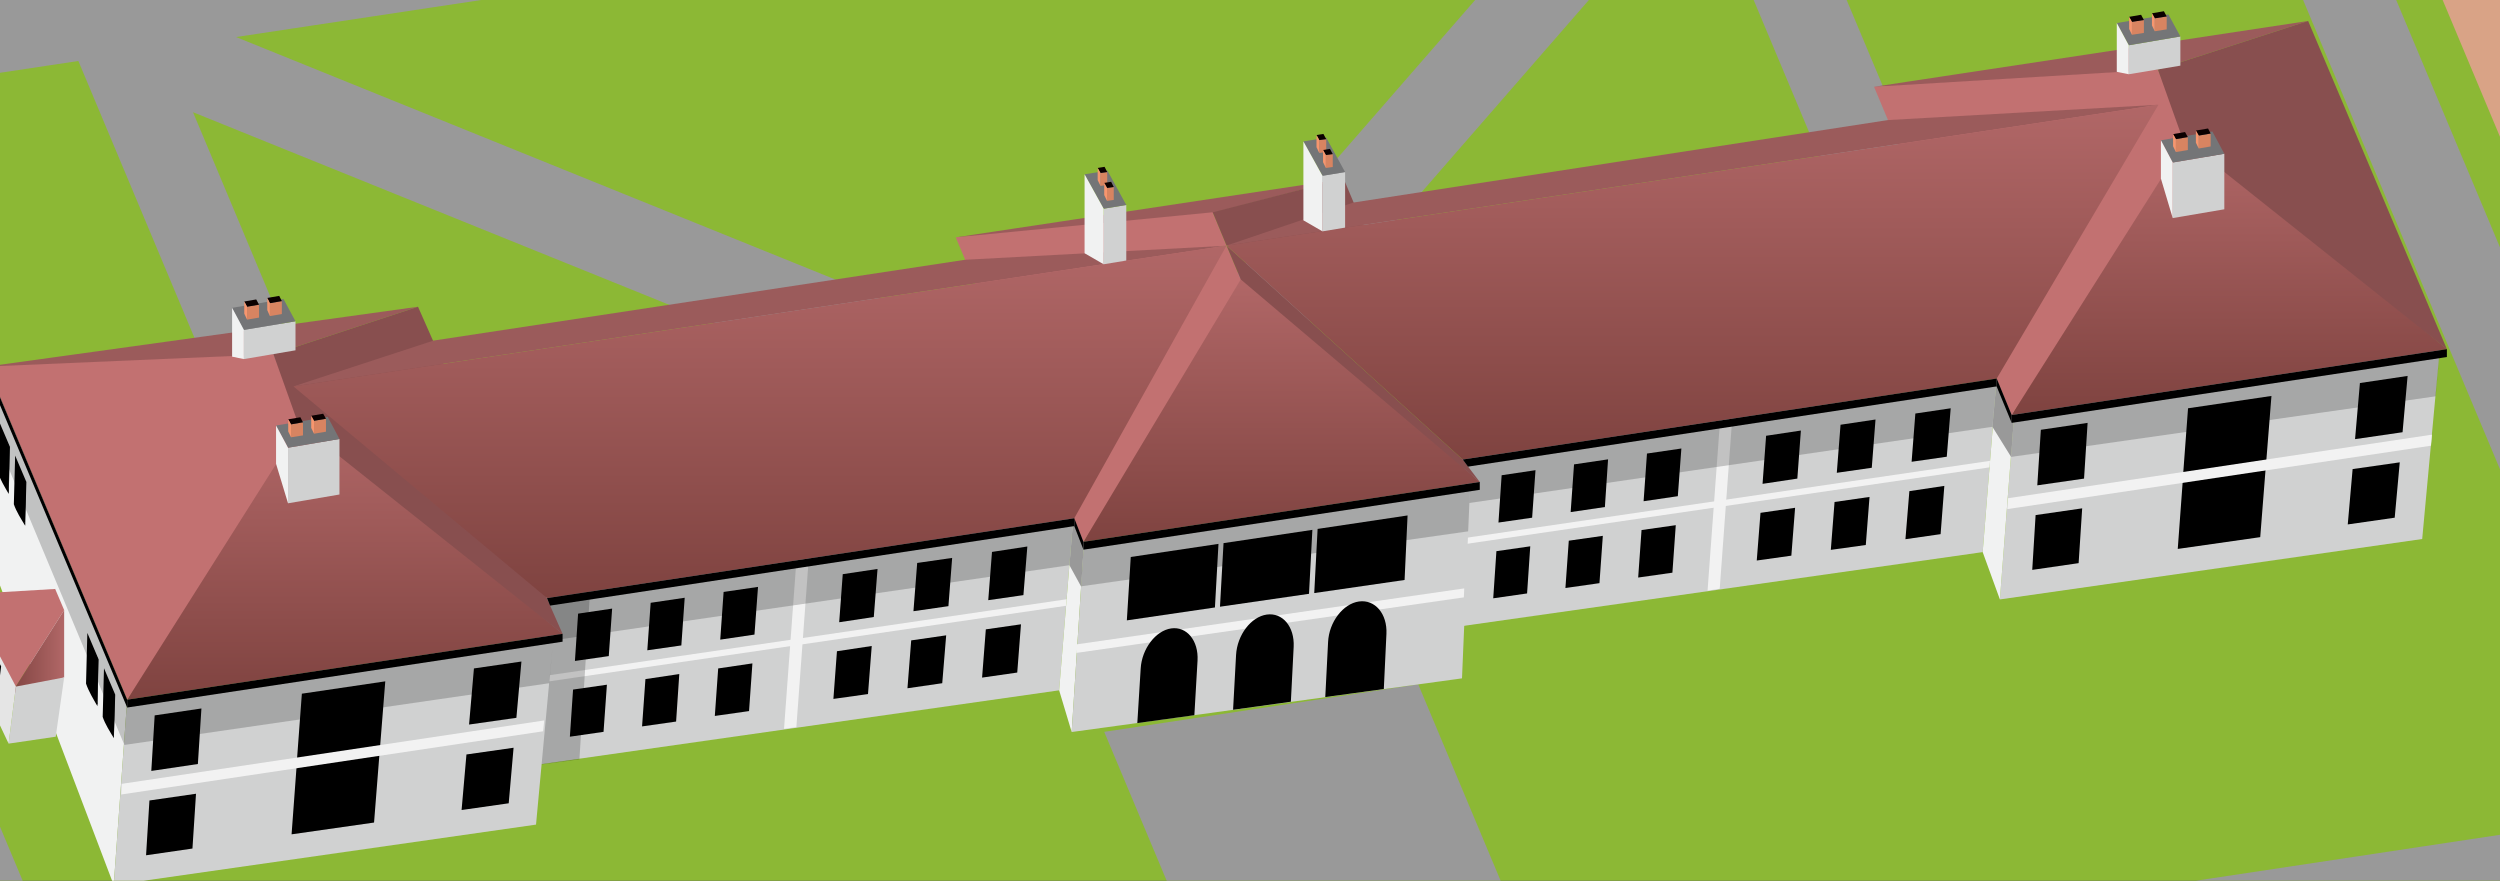 <?xml version="1.0" encoding="UTF-8"?>
<svg id="map" xmlns="http://www.w3.org/2000/svg" xmlns:xlink="http://www.w3.org/1999/xlink" viewBox="0 0 133.67 47.09">
  <rect x="0" y="0" width="133.67" height="47.09" fill="#333333" stroke="none"/>
  <defs>
    <style>
      .cls-1 {
        fill: #747577;
      }

      .cls-1, .cls-2, .cls-3, .cls-4, .cls-5, .cls-6, .cls-7, .cls-8, .cls-9, .cls-10, .cls-11, .cls-12, .cls-13, .cls-14, .cls-15, .cls-16, .cls-17, .cls-18, .cls-19, .cls-20, .cls-21, .cls-22 {
        stroke-width: 0px;
      }

      .cls-2 {
        fill: url(#linear-gradient);
      }

      .cls-3 {
        opacity: .2;
      }

      .cls-3, .cls-11 {
        fill: #000;
      }

      .cls-4 {
        fill: #0b0000;
      }

      .cls-5 {
        fill: #8cb835;
      }

      .cls-6 {
        fill: #d0d1d1;
      }

      .cls-7 {
        fill: #f1f2f2;
      }

      .cls-8 {
        fill: #d88461;
      }

      .cls-9 {
        fill: #9b5b5b;
      }

      .cls-10 {
        fill: #999;
      }

      .cls-12 {
        fill: #884f4f;
      }

      .cls-13 {
        fill: #f7966e;
      }

      .cls-14 {
        fill: #f2f2f2;
      }

      .cls-15 {
        fill: url(#linear-gradient-4);
      }

      .cls-16 {
        fill: url(#linear-gradient-2);
      }

      .cls-17 {
        fill: url(#linear-gradient-3);
      }

      .cls-18 {
        fill: url(#linear-gradient-5);
      }

      .cls-19 {
        fill: url(#linear-gradient-6);
      }

      .cls-20 {
        fill: #c27171;
      }

      .cls-21 {
        fill: #e5e5e5;
      }

      .cls-22 {
        fill: #d9a386;
      }
    </style>
    <linearGradient id="linear-gradient" x1="18.44" y1="37.41" x2="18.44" y2="22.6" gradientUnits="userSpaceOnUse">
      <stop offset="0" stop-color="#7f4340"/>
      <stop offset="1" stop-color="#b16767"/>
    </linearGradient>
    <linearGradient id="linear-gradient-2" x1="119.2" y1="22.19" x2="119.2" y2="7.38" xlink:href="#linear-gradient"/>
    <linearGradient id="linear-gradient-3" x1="68.52" y1="28.97" x2="68.52" y2="14.85" xlink:href="#linear-gradient"/>
    <linearGradient id="linear-gradient-4" x1="40.64" y1="31.98" x2="40.64" y2="13.13" xlink:href="#linear-gradient"/>
    <linearGradient id="linear-gradient-5" x1="90.5" y1="24.57" x2="90.5" y2="5.6" xlink:href="#linear-gradient"/>
    <linearGradient id="linear-gradient-6" x1=".53" y1="34.91" x2="3.43" y2="34.91" xlink:href="#linear-gradient"/>
  </defs>
  <path class="cls-5" d="M697.59,313.36c28.49-59.5-54.18-238.94-89.6-311.4-35.42-72.46-99.31-161.2-174.79-189.26-90.3-33.58-194.59-32.77-237.48-30.9-42.89,1.87-93.1,4.07-93.1,4.07l-233.81,19.08-24.03,1.96s-56.16,2.4-75.69,30.97c-6.71,9.81-16.38,20.43-28.27,29.83-13.78,10.88-39.39,18.35-39.39,18.35l-29.13-9.37s-11.94-4.07-10.96-.9,18.31,12.58,18.44,15.56c.13,2.98-12.37,14.29-34.96,12.03-9.15-.92-21.33-3.28-33.48-4.18-23.56-1.75-47.15,5.09-59.36,13.57-10.35,7.18-32.9,9.16-32.9,9.16-6.44,38.33,5.76,106.07,11.91,142.45,5.14,30.4,21.38,65.17,46.03,86.84,28.13,24.72,57.57,26.63,91.86,23.23,7.15-.71,23.43-2.2,43.21-.85,13.92.95,48.06,18.99,102.01,9.5,59.09-10.4,97.23-53.48,116.74-56.98,113.83-20.43,169.77-26.66,210.8-11.19,35.96,13.56,71.64,69.79,94.2,112.05,14.69,27.52,19.82,34.68,41.29,57.21,40.42,42.4,156.79,80.32,230.79,87.01,74,6.69,162.07-.18,189.67-57.81Z"/>
  <path class="cls-10" d="M-181.45,207.75c5.6-11.89,6.52-30.33,2.48-49.33-2.11-9.88-.14-16.91,1.63-20.1,7.19-1.63,11.59-6.06,10.58-10.63,2.44-2.48,13.32-11.48,46.58-16.5l265.8-40.14c6.05,4.33,29.04,21.17,44.85,37.69,19.37,20.24,38.15,41.14,55.06,74.15l9-1.66c-17.2-33.56-36.25-54.77-55.9-75.3-14.43-15.08-34.13-30.01-42.89-36.41l99.41-15.01c5.75,3.16,24.7,13.99,30.86,22.56l.58.81c7.37,10.26,17.46,24.32,43.68,34.48,12.09,4.68,24.87,9.9,36.5,17.67,12.27,8.19,22.19,18.61,30.35,31.85,12.37,20.09,25.52,47.31,36.08,69.18,4.86,10.07,9.06,18.76,12.38,25.1,10.49,20.02,16.93,31.68,27.5,38.62,2.61,1.71,5.08,3.01,7.26,4.16,6.37,3.35,11.41,6,16.08,17.14l23.49,56.02,5.06.33-24.09-57.03c-5.02-11.97-10.81-15.02-17.51-18.54-2.19-1.15-4.46-2.34-6.9-3.95-9.91-6.51-16.22-17.94-26.51-37.59-3.31-6.32-7.5-14.99-12.35-25.04-10.58-21.91-23.75-49.19-36.18-69.37-18.17-29.5-41.85-40.5-68.66-50.89-25.05-9.7-34.42-22.76-41.96-33.25l-.59-.82c-5.92-8.24-22.17-17.99-29.76-22.27l29.6-4.47c2.38-.28,4.74-.58,7.03-.93,21.71-3.28,21.85-10.44,20.53-13.59-.19-.44-.56-1.36-1.08-2.62l10.58-1.35,4.96,12.21,7.69-.85-5.02-12.33,55.17-7.91-4.29-10.22-4.23,1.78,2.01,4.78-50.49,7.2-2.54-5.68-7.18,2.04,2.09,4.61-10.53,1.34c-3.88-9.49-10.49-25.68-13.44-32.72-4.06-9.67-22.65-10.64-28.9-9.7-6.25.94-24.67,3.73-34.21,5.17-4.56.69-7.68-1.29-9.86-3.94l-17.77-42.36c-1.83-10.9.05-28.92,18.8-33.07l8.13-1.23c21.55-3.25,53.86-.4,78.58,6.95,3.66,1.09,9.72,2.86,17.39,5.09,43.04,12.56,143.82,41.96,167.23,52.57,23.33,10.57,48.92,33.04,60.36,44.66,5.15,5.23,11.52,12.58,15.05,23.05,3.87,11.49,3.66,24.41-.66,39.51l9.28.95c9.93-34.75-3.1-53.73-15.57-66.39-3.25-3.3-32.62-32.62-62.79-46.29-24.15-10.94-121.84-39.45-168.79-53.14-7.65-2.23-13.7-4-17.33-5.08-26.97-8.02-61.15-10.98-85.05-7.37l-38.86,5.87-15.49-36.93c-4.51-10.75-21.41-20.64-39.32-23.01-18.29-2.42-34.79-.83-47.7,2.79l-7.15,1.71c-4.76,1.33-13.58,3.75-22.82,6.03l-2.99-7.12c6.41-2.14,9.91-6.68,8.03-11.15l-.39-.92,9.85-1.49-1.46-3.49-9.85,1.49-2.26-5.33,9.85-1.49-1.46-3.49-10.29,1.55c-.96-.83-2.72-2.02-4.83-2.92l-3.2-7.63-5.81.88,2.11,5.03c-2.2-.22-4.51-.18-6.81.16l-.56.08c-7.61,1.15-12.67,5.3-12.57,9.81l-10.18,1.54,1.46,3.49,9.74-1.47,1.99,4.74-9.96,1.5,1.46,3.49,9.96-1.5.39.92c1.78,4.25,7.9,7.18,14.81,7.51l3.39,8.08c-8.25,1.85-15.8,3.25-19.94,3.28-13.81.11-24.45-2.62-38.47-7.39-3.02-1.03-5.78-2.24-8.71-3.52-9.38-4.11-20-8.76-38.76-5.93l-79.93,12.07c-7.79,1.18-14.51,4.52-18.42,9.18-3.18,3.79-4.42,8.21-3.67,12.98l-2.37.36c-3.12.47-5.02,2.38-4.24,4.25l19.56,46.61c.78,1.87,3.97,3.01,7.09,2.54l1.78-.27,1.46,3.48-36.09,5.45c-1.61-1.43-4.26-2.16-6.97-1.75-2.3.35-4.12,1.44-5,3-.11.19-.2.39-.27.59l-52.16,7.88-9.22-21.97-55.55,8.39,25.96,61.87-41.3,6.24c-3.89.59-12.97-.99-18.54-2.36-.07-.74-.26-1.48-.57-2.23-2.69-6.41-13.56-10.31-24.24-8.69-10.68,1.61-17.18,8.14-14.49,14.54,2.69,6.41,13.56,10.31,24.24,8.69,6.12-.92,10.86-3.46,13.29-6.66,3.8.87,10.63,2.24,16.75,2.45.12,2.96.62,7.58,2.4,11.83.61,1.44,1.44,3.09,2.33,4.84,2.97,5.84,7.03,13.85,4.16,18.7-.33.56-.69,1.16-1.07,1.78-2.84,4.71-6.56,10.87-8.18,17.93-3.61.11-10.13.72-19.77,3.18-5.57,1.42-13.81,3.16-22.52,5.01-15.07,3.19-32.15,6.81-42.13,10.13-3.92,1.3-7.58,2.55-11.13,3.77-10.4,3.56-19.39,6.64-27.58,8.34-10.89,2.26-18.03,3.18-18.21,3.2l2.2,4.58c.18-.02,5.89-.99,16.94-3.29,8.47-1.76,17.58-4.88,28.13-8.49,3.54-1.21,7.19-2.46,11.09-3.76,9.74-3.23,26.68-6.82,41.63-9.99,8.76-1.86,17.04-3.61,22.71-5.05,8.55-2.18,14.48-2.83,17.92-3-.25,3.27.02,6.69,1.09,10.22,3.29,10.84,10.51,26.31,13.98,33.74.89,1.9,1.59,3.4,1.86,4.04.63,1.49,2.09,4.99,6.91,7.45,5.45,2.78,13.31,3.42,23.38,1.9l65-9.82,3.39,8.09c1.59,3.8,6.64,6.54,12.63,7.32-1.56,3.92-3.06,10.68-1,20.31,3.89,18.28,3.07,35.87-2.2,47.07l9.06,1.54ZM45.24-153.87l-4.36-10.4c-.97-2.32,1.38-4.67,5.24-5.26l.56-.08c3.86-.58,7.79.83,8.76,3.14l4.36,10.4c.97,2.32-1.38,4.67-5.24,5.26l-.56.08c-3.86.58-7.79-.83-8.76-3.14ZM86.92-9.24l-22.32,25.63-11.92,1.8L12.62,1.98l74.3-11.22ZM4.19,3.26l10.69,25.49,4.23-1.78L10.32,6l41.81,16.91,14.83-2.24,23.94-27.5,9.5,22.65,4.23-1.78-10.25-24.42,22.95-3.47,24.05,57.32-58.93,8.9-6.62-15.78-16.79,2.54,6.62,15.78-57.52,8.69L-15.91,6.29,4.19,3.26ZM152.16,59.91c-.82-1.97-4.39-10.47-6.14-14.64l.93-.39-24.93-59.42,89.69-13.55,32.88,78.37-85.77,12.95c-2.79-.73-6.05-1.87-6.66-3.32ZM33.79-7.53L13.33-56.29l175.43-26.49,20.46,48.76L33.79-7.53ZM-16.14-57.66c-1.66-3.96-11.54-27.51-12.22-29.13-.75-1.78-.42-4.76,5.83-5.71,6.25-.94,30.1-4.55,30.1-4.55l2.9,6.91,9.7-1.47s.24-1.09,1.64-1.93c1.4-.84,4.28-.65,4.28-.65l2.98,7.1s1.56.39,2.39,2.37c.83,1.97,2.53,6.02,2.53,6.02l-1.64.25,1.12,2.66,1.97-.3,1.78,4.24-22.37,3.38,2.41,5.75-33.39,5.04ZM-136.87-127.04c2.58-3.07,6.62-5.22,11.54-5.96l31.41-4.62,9.04,21.55,4.23-1.78-8.59-20.48,40.16-6.19c14.12-2.13,21.24.99,30.26,4.94,3.03,1.33,6.17,2.7,9.69,3.9,15.33,5.21,32.25,10.42,47.55,10.89,8.84.28,21.6-.73,34.32-3.02l-.03.07c1.37.53,2.75,1.05,4.12,1.58,2.61,1,5.21,2,7.82,3,2.52.97,5,2.01,7.48,3.06,1.35.57,2.53,1.52,3.75,2.34l3.68,2.48c1.01.68,2.01,1.36,3.02,2.03l4.5-2.67-11.38-7.49,26.99-4.01.67-3.07-30,4.47c-1.32.2-2.78.15-4.02-.34-2.74-1.08-5.48-2.1-8.25-3.1-.03-.01-.07-.02-.1-.04,5.74-1.3,11.29-2.88,16.26-4.72l8.92-2.5c1.37-.38,2.68-.81,3.94-1.24,2.61-.64,5.46-1.27,7.49-1.53,1.31-.17,2.5-.28,3.59-.34l-.04.38c14.1,1.36,25.33,5.31,28.81,8.36.33.44,1.1,2.1,1.66,3.62l4.3-1.6c-.72-1.94-1.8-4.46-2.86-5.4-2.71-2.42-7.99-4.72-14.55-6.51.06-.12.11-.23.16-.33.57-1.14,3.25-.6,4.4-.35,1.15.25,5.84,1.43,6.21,1.06.12-.12.27-.36.42-.65,10.06,3.48,18.57,9.66,21.25,16.05l15.49,36.93-45.8,6.92c-.94-1.96-1.99-4.35-2.2-5.46-.46-2.34-2.22-10.57-2.3-10.92l-4.49.96c.02.09,1.83,8.54,2.28,10.84.27,1.38,1.16,3.51,1.97,5.29l-6.15.93-5.62-13.39c-1.48-3.54-7.58-3.75-10.13-3.67l.13,4.59c2.41-.07,5.18.39,5.8.95l5.13,12.23-44.28,6.65-2.47-6.02-4.95.9-33.52,4.91-12.83-30.59-4.77.72-1.37-3.26-66.4,10.13,16.69,39.79-22.83,3.45c-1-2-6.26-11.09-20.53-14.52-13.28-3.19-20.08-1.17-28.31-2.44-7.61-1.18-15.92-3.56-21.2-4.41l-2.9-6.84c7.82-1.18,41.95-6.4,41.95-6.4l-3.34-4.13s-34.73,5.29-40.45,6.16l-3.9-9.5c7.82-1.18,39.94-6.04,39.94-6.04l-1.87-4.41s-34.19,5.22-39.91,6.08l-6.21-14.68c-2.75-6.55-.72-11.02,1.46-13.62ZM-172.68-51c1.4-.21,2.57.16,3.07.49-.27.18-.75.39-1.44.5-1.41.21-2.59-.17-3.08-.49.27-.18.75-.4,1.45-.5ZM-242.87-60.96l16.38,39.05-46.19,6.98-16.38-39.05,46.19-6.98ZM-231.31-1.56l-5.91-14.09,12.57-1.9,5.91,14.09-12.57,1.9ZM-270.85-10.57l14.11-2.13,5.91,14.09-14.11,2.13-5.91-14.09ZM-346.81,14.94c-5.65.85-11.39-1.21-12.81-4.6-1.42-3.39,2.02-6.84,7.66-7.69,5.65-.85,11.39,1.21,12.81,4.6s-2.02,6.84-7.66,7.69ZM-205.62,117.96h0l-65,9.82c-15.67,2.37-17.67-2.41-18.86-5.26-.3-.72-.98-2.17-1.92-4.19-3.43-7.35-10.57-22.64-13.78-33.23-2.59-8.55.21-16.66,3.6-23.22,4.26-.47,8.57-1.69,9.08-3.09.09-.24.24-.68.42-1.26l40.67-.67,61.17-9.45-.69-4.54-60.86,9.41-38.89.64c.82-2.88,1.6-5.93,1.6-7.1,0-2.24-2.97-3.19-4.67-3.35-.96-.09-1.82-.51-2.5-1.1-1.1-3.5-2.88-7-4.48-10.16-.85-1.68-1.65-3.26-2.2-4.57-1.7-4.05-2.07-8.64-2.13-11.25L-208.95.89l-2.3-5.48-2.81.42-14.91-35.54,51.37-7.76c1.3,1.31,3.42,2.1,5.72,2.1.5,0,1-.04,1.51-.11,2.3-.35,4.12-1.44,5-3,.16-.29.29-.59.38-.89l36.51-5.51,4.62,11.01,13.83-2.09,14.91-2.25,9.98,23.78,3.3,2.86,1.38,3.29-5.04.76,1.92,4.57-8.11,1.23,2.24,5.34,15.13-2.29c9.93-1.5,7.83-6.51,6.94-8.64l-4.47-10.66,3-.45-2.65-6.32,6.31-.99,3.65-9.19c.1-.04.2-.07.3-.11L8.65-55.58l9.79,23.35-30.79,4.69,2.1,5,30.79-4.69L29.11-6.82-18.25.41l-2.33-5.55-7.46,1.13,2.33,5.55-74.25,11.14-2.03-4.83-2.63.4-7.53-17.96-4.93.75-4.14-22.64-39.39,5.54,1.1,5.73-8.52,2.64-4.09,22.61,23.52-3.55,5.75,13.72,11.02-1.66,1.61,3.84-43.42,6.56-1.49-3.55-12.83,1.94,1.15,2.73-4.22.64,6.07,14.47.5-.07.51,3.36,32.89-4.97-.69-4.54-25.79,3.89-2.73-6.5,9.15-1.38-.04-.09,18.55-2.8,2.8,6.68,4.23-1.78-2.35-5.61,41.15-6.21,2.8,6.68,4.23-1.78-2.35-5.61,48.75-7.36,2.32,5.54-46.35,7,.69,4.54,24.55-3.73,9.79,22.73,7.32-1.09-1-4.48-3.47.5-7.96-18.37,18.27-2.73,1.95,4.66,9.43-1.42-6.11-14.56,23.32-3.52L3.46,64.32l-22.02,3.27-4.32-10.11-11.81,1.72,4.44,10.25-98.8,14.87-3.68-3.78-1.49-3.55-16.88,2.55,1.49,3.55,7.29-1.1c2.7.52,8.74,2.08,10.27,5.72,1.28,3.04.45,5.42-.86,7.19-4.44,2.68-10.6,5.23-17.59,6.29l-25.89,3.91s-8.42,1.1-16.29,2.29l-.56.08c-8.89,1.34-11.85,5.13-12.35,10.47ZM-181.48,133.2l-.56.08c-3.86.58-7.79-.83-8.76-3.14l-5.18-11.68c-.97-2.32,1.38-4.67,5.24-5.26h0c3.86-.58,8.35.74,9.32,3.06l5.18,11.68c.97,2.32-1.38,4.67-5.24,5.26ZM-169.61,120.63l-4.7-11.2,24.47-3.7c6.44-.97,13.06-3.29,18.62-6.53,2.59-1.5,4.77-3.1,6.43-4.68,1.4,3.35,2.71,6.46,3.11,7.42.52,1.23-1.2,2.83-2.96,4.09-24.85,3.98-38.17,10.12-44.98,14.58Z"/>
  <polygon class="cls-7" points="-.56 19.86 -.56 29.83 6.08 47.32 6.8 37.41 -.56 19.86"/>
  <g>
    <g>
      <polygon class="cls-6" points="56.63 36.91 28.35 40.94 28.95 31.92 57.39 27.64 56.63 36.91"/>
      <polygon class="cls-11" points="32.55 35.08 30.74 35.34 30.91 32.81 32.73 32.54 32.55 35.08"/>
      <polygon class="cls-11" points="32.27 39.13 30.47 39.39 30.64 36.87 32.45 36.61 32.27 39.13"/>
      <polygon class="cls-11" points="36.43 34.51 34.61 34.77 34.79 32.23 36.61 31.96 36.43 34.51"/>
      <polygon class="cls-11" points="36.15 38.58 34.33 38.84 34.51 36.31 36.32 36.04 36.15 38.58"/>
      <polygon class="cls-11" points="40.34 33.93 38.51 34.2 38.69 31.65 40.53 31.38 40.34 33.93"/>
      <polygon class="cls-11" points="40.05 38.02 38.22 38.28 38.4 35.74 40.23 35.47 40.05 38.02"/>
      <polygon class="cls-11" points="46.72 32.99 44.87 33.27 45.06 30.7 46.92 30.42 46.72 32.99"/>
      <polygon class="cls-11" points="46.41 37.11 44.56 37.37 44.75 34.82 46.61 34.54 46.41 37.11"/>
      <polygon class="cls-11" points="50.71 32.41 48.84 32.68 49.04 30.1 50.91 29.83 50.71 32.41"/>
      <polygon class="cls-11" points="50.38 36.53 48.52 36.8 48.72 34.24 50.59 33.97 50.38 36.53"/>
      <polygon class="cls-11" points="54.72 31.82 52.84 32.09 53.04 29.51 54.93 29.22 54.72 31.82"/>
      <polygon class="cls-11" points="54.39 35.96 52.51 36.23 52.71 33.65 54.59 33.38 54.39 35.96"/>
    </g>
    <polygon class="cls-14" points="57 32.39 28.62 36.54 28.64 36.21 57.03 32.04 57 32.39"/>
    <polygon class="cls-14" points="42.58 38.88 41.92 38.97 42.59 29.87 43.25 29.77 42.58 38.88"/>
  </g>
  <g>
    <g>
      <polygon class="cls-6" points="106.01 29.52 77.72 33.54 78.18 24.5 106.76 20.24 106.01 29.52"/>
      <polygon class="cls-11" points="81.92 27.68 80.12 27.94 80.29 25.41 82.1 25.14 81.92 27.68"/>
      <polygon class="cls-11" points="81.65 31.73 79.84 31.99 80.01 29.47 81.82 29.21 81.65 31.73"/>
      <polygon class="cls-11" points="85.81 27.11 83.98 27.38 84.16 24.83 85.98 24.56 85.81 27.11"/>
      <polygon class="cls-11" points="85.52 31.18 83.7 31.44 83.88 28.91 85.7 28.65 85.52 31.18"/>
      <polygon class="cls-11" points="89.71 26.53 87.88 26.8 88.06 24.25 89.9 23.98 89.71 26.53"/>
      <polygon class="cls-11" points="89.42 30.62 87.59 30.88 87.77 28.34 89.6 28.08 89.42 30.62"/>
      <polygon class="cls-11" points="96.1 25.59 94.24 25.87 94.43 23.3 96.29 23.02 96.1 25.59"/>
      <polygon class="cls-11" points="95.78 29.71 93.93 29.97 94.13 27.42 95.98 27.15 95.78 29.71"/>
      <polygon class="cls-11" points="100.08 25.01 98.21 25.28 98.41 22.71 100.28 22.43 100.08 25.01"/>
      <polygon class="cls-11" points="99.76 29.14 97.89 29.4 98.09 26.84 99.96 26.57 99.76 29.14"/>
      <polygon class="cls-11" points="104.09 24.42 102.21 24.69 102.41 22.11 104.3 21.83 104.09 24.42"/>
      <polygon class="cls-11" points="103.76 28.56 101.88 28.83 102.09 26.26 103.96 25.98 103.76 28.56"/>
    </g>
    <polygon class="cls-14" points="106.37 24.99 77.99 29.14 78.02 28.81 106.4 24.64 106.37 24.99"/>
    <polygon class="cls-14" points="91.95 31.48 91.3 31.58 91.97 22.47 92.62 22.37 91.95 31.48"/>
  </g>
  <polygon class="cls-3" points="28.86 32.03 31.55 31.61 30.98 40.6 28.69 40.91 28.86 32.03"/>
  <g>
    <polygon class="cls-6" points="129.51 28.82 106.93 32.05 107.7 22.07 130.45 18.68 129.51 28.82"/>
    <polygon class="cls-11" points="111.43 25.59 108.93 25.95 109.12 22.98 111.62 22.61 111.43 25.59"/>
    <polygon class="cls-11" points="111.14 30.11 108.66 30.47 108.84 27.54 111.33 27.18 111.14 30.11"/>
    <polygon class="cls-11" points="128.46 23.11 125.92 23.48 126.18 20.48 128.73 20.1 128.46 23.11"/>
    <polygon class="cls-11" points="128.04 27.68 125.53 28.04 125.79 25.08 128.31 24.72 128.04 27.68"/>
    <polygon class="cls-11" points="121.16 24.82 116.72 25.46 116.99 21.83 121.45 21.17 121.16 24.82"/>
    <polygon class="cls-11" points="120.85 28.72 116.44 29.35 116.71 25.68 121.14 25.04 120.85 28.72"/>
    <polygon class="cls-14" points="129.98 23.83 107.33 27.22 107.36 26.64 130.03 23.24 129.98 23.83"/>
  </g>
  <polygon class="cls-7" points="106.01 29.52 106.93 32.05 107.7 22.07 106.76 20.24 106.01 29.52"/>
  <polygon class="cls-7" points="56.63 36.91 57.3 39.14 57.96 28.96 57.39 27.64 56.63 36.91"/>
  <polygon class="cls-3" points="107.7 22.07 107.53 24.43 130.23 21.19 130.47 18.52 107.7 22.07"/>
  <polygon class="cls-3" points="28.95 31.92 28.79 34.35 57.18 30.22 57.39 27.64 28.95 31.92"/>
  <polygon class="cls-3" points="78.13 24.53 78.17 26.95 106.53 22.82 106.76 20.24 78.13 24.53"/>
  <polygon class="cls-10" points="57.18 30.22 57.81 31.37 57.96 28.96 57.39 27.64 57.18 30.22"/>
  <polygon class="cls-10" points="106.53 22.82 107.53 24.43 107.7 22.07 106.76 20.24 106.53 22.82"/>
  <g>
    <polygon class="cls-6" points="78.17 36.27 57.3 39.14 57.96 28.96 78.61 25.83 78.17 36.27"/>
    <polygon class="cls-11" points="64.96 32.48 60.25 33.17 60.46 29.78 65.15 29.08 64.96 32.48"/>
    <polygon class="cls-11" points="69.99 31.75 65.23 32.44 65.42 29.04 70.17 28.33 69.99 31.75"/>
    <polygon class="cls-11" points="75.1 31.01 70.27 31.71 70.45 28.28 75.26 27.56 75.1 31.01"/>
    <polygon class="cls-14" points="78.27 31.94 57.55 34.91 57.58 34.45 78.29 31.46 78.27 31.94"/>
    <path class="cls-11" d="M65.93,37.95l.16-2.93c.06-1.07.8-2.04,1.64-2.16h0c.85-.12,1.49.65,1.44,1.72l-.15,2.94-3.09.43Z"/>
    <path class="cls-11" d="M70.86,37.27l.15-2.94c.05-1.07.8-2.05,1.65-2.17h0c.86-.12,1.52.66,1.47,1.73l-.14,2.95-3.13.43Z"/>
    <path class="cls-11" d="M60.81,38.66l.18-2.91c.06-1.06.8-2.03,1.63-2.15h0c.83-.12,1.47.65,1.41,1.72l-.17,2.92-3.05.42Z"/>
  </g>
  <polygon class="cls-3" points="57.96 28.96 57.8 31.35 78.5 28.41 78.61 25.83 57.96 28.96"/>
  <g>
    <polygon class="cls-6" points="28.66 44.09 6.08 47.32 6.8 37.41 29.6 33.95 28.66 44.09"/>
    <polygon class="cls-11" points="10.58 40.85 8.09 41.22 8.27 38.25 10.77 37.88 10.58 40.85"/>
    <polygon class="cls-11" points="10.29 45.37 7.81 45.73 7.99 42.8 10.48 42.44 10.29 45.37"/>
    <polygon class="cls-11" points="27.61 38.38 25.08 38.74 25.34 35.74 27.88 35.37 27.61 38.38"/>
    <polygon class="cls-11" points="27.2 42.95 24.68 43.31 24.94 40.34 27.46 39.98 27.2 42.95"/>
    <polygon class="cls-11" points="20.31 40.08 15.87 40.73 16.14 37.09 20.6 36.43 20.31 40.08"/>
    <polygon class="cls-11" points="20 43.98 15.59 44.61 15.86 40.95 20.29 40.3 20 43.98"/>
    <polygon class="cls-14" points="29.04 39.1 6.48 42.48 6.51 41.91 29.1 38.52 29.04 39.1"/>
  </g>
  <polygon class="cls-3" points="6.8 37.41 6.65 39.83 29.37 36.53 29.6 33.95 6.8 37.41"/>
  <g>
    <path class="cls-9" d="M-.69,19.6s14.77-.13,15.31-.66l7.73-2.54L-.69,19.6Z"/>
    <path class="cls-9" d="M51.1,12.69s13.46-.87,13.95-1.36l6.8-1.77-20.74,3.13Z"/>
    <path class="cls-2" d="M6.8,37.41s8.47-15.12,9.36-14.8c.89.32,13.92,11.28,13.92,11.28l-23.28,3.52Z"/>
    <polygon class="cls-20" points="-.69 19.6 6.8 37.41 16.16 22.6 14.62 18.94 -.69 19.6"/>
    <polygon class="cls-12" points="22.35 16.4 30.08 33.89 15.94 22.64 14.62 18.94 22.35 16.4"/>
    <path class="cls-9" d="M100.2,4.64s14.65-.38,15.18-.92l8.03-2.6-23.21,3.52Z"/>
    <path class="cls-16" d="M107.56,22.19s8.47-15.12,9.36-14.8,13.91,11.28,13.91,11.28l-23.27,3.52Z"/>
    <polygon class="cls-20" points="100.2 4.64 107.56 22.19 116.92 7.39 115.38 3.72 100.2 4.64"/>
    <polygon class="cls-12" points="123.41 1.12 130.83 18.67 116.7 7.42 115.38 3.72 123.41 1.12"/>
    <polygon class="cls-20" points="51.1 12.69 52.51 16.04 65.58 13.13 64.84 11.35 51.1 12.69"/>
    <polygon class="cls-12" points="71.84 9.55 73.25 12.91 65.58 13.13 64.84 11.35 71.84 9.55"/>
    <path class="cls-17" d="M57.93,28.97s7.71-14.4,8.53-14.11c.82.29,12.66,10.91,12.66,10.91l-21.19,3.2Z"/>
    <polygon class="cls-20" points="57.93 28.97 56.52 25.61 65.58 13.13 66.34 14.94 57.93 28.97"/>
    <polygon class="cls-12" points="79.12 25.77 78.21 24.57 65.58 13.13 66.34 14.94 79.12 25.77"/>
    <polygon class="cls-9" points="51.59 13.89 23.18 18.21 15.69 20.66 65.53 13.14 51.59 13.89"/>
    <polygon class="cls-15" points="57.44 27.71 29.25 31.98 15.69 20.66 65.58 13.13 57.44 27.71"/>
    <polygon class="cls-9" points="100.94 6.42 72.36 10.83 65.58 13.13 115.41 5.6 100.94 6.42"/>
    <polygon class="cls-18" points="106.76 20.24 78.21 24.57 65.58 13.13 115.41 5.6 106.76 20.24"/>
  </g>
  <path class="cls-22" d="M157.42,60.22c-1.91-.85-2.42-2.01-2.42-2.01L125.08-13.18l52.24-8.02,31.31,74.71-47.9,7.35s-1.41.2-3.32-.65Z"/>
  <g>
    <polygon class="cls-11" points=".47 26.33 -.04 25.19 -.01 22.78 .5 23.91 .47 26.33"/>
    <path class="cls-11" d="M.46,26.4c-.21-.37-.47-.79-.6-1.21,0-.13.07-2.69.07-2.71.07.16.52,1.22.6,1.41.01.02-.07,2.41-.06,2.43,0,0,0,.07,0,.07H.46ZM.47,26.28s-.01-2.43,0-2.36c0,0-.53-1.12-.53-1.12l.12-.03v2.41c.13.14.3.75.41,1.09H.47Z"/>
  </g>
  <g>
    <polygon class="cls-11" points="1.34 28.03 .84 26.96 .87 24.66 1.37 25.79 1.34 28.03"/>
    <path class="cls-11" d="M1.34,28.1c-.21-.35-.47-.75-.6-1.14,0-.15.07-2.55.07-2.6.07.16.52,1.22.6,1.41.01.02-.07,2.23-.06,2.26,0,0,0,.07,0,.07h0ZM1.34,27.99s-.01-2.25,0-2.18c0,0-.53-1.12-.53-1.12l.12-.03v2.31c.12.1.3.71.41,1.02h0Z"/>
  </g>
  <g>
    <polygon class="cls-11" points="5.22 37.69 4.71 36.55 4.74 34.14 5.25 35.27 5.22 37.69"/>
    <path class="cls-11" d="M5.21,37.76c-.21-.37-.47-.79-.61-1.21,0-.13.07-2.69.07-2.71.07.16.52,1.22.6,1.41.01.02-.07,2.41-.06,2.43,0,0,0,.07,0,.07h0ZM5.21,37.64s-.01-2.43,0-2.36c0,0-.53-1.12-.53-1.12l.12-.03v2.41c.13.14.3.75.41,1.09h0Z"/>
  </g>
  <g>
    <polygon class="cls-11" points="6.09 39.39 5.59 38.33 5.61 36.02 6.12 37.15 6.09 39.39"/>
    <path class="cls-11" d="M6.09,39.47c-.21-.35-.47-.75-.6-1.14,0-.15.07-2.55.07-2.6.07.16.52,1.22.6,1.41.01.02-.07,2.23-.07,2.26,0,0,0,.07,0,.07h0ZM6.09,39.35s-.01-2.25,0-2.18c0,0-.53-1.12-.53-1.12l.12-.03v2.31c.12.1.3.71.41,1.02h0Z"/>
  </g>
  <polygon class="cls-20" points="-1.75 31.77 .53 37.2 3.43 32.62 2.95 31.49 -1.75 31.77"/>
  <polygon class="cls-19" points="3.43 32.62 3.43 36.22 .53 37.2 3.43 32.62"/>
  <polygon class="cls-6" points="2.98 39.39 .46 39.76 .85 36.71 3.43 36.22 2.98 39.39"/>
  <polygon class="cls-21" points=".46 39.76 -1.72 35.15 -1.75 31.77 .85 36.71 .46 39.76"/>
  <polygon class="cls-11" points="-.26 38.23 -.92 36.85 -.73 34.12 .06 35.63 -.26 38.23"/>
  <polygon class="cls-3" points="-.56 19.86 -.58 22.54 6.65 39.83 6.8 37.41 -.56 19.86"/>
  <polygon class="cls-6" points="18.15 23.47 15.4 23.94 15.4 26.91 18.15 26.44 18.15 23.47"/>
  <polygon class="cls-1" points="17.52 22.29 14.76 22.75 15.4 23.94 18.15 23.47 17.52 22.29"/>
  <polygon class="cls-7" points="15.4 23.94 14.76 22.75 14.76 24.8 15.4 26.91 15.4 23.94"/>
  <g>
    <polygon class="cls-8" points="16.2 22.58 15.56 22.69 15.56 23.38 16.2 23.28 16.2 22.58"/>
    <polygon class="cls-4" points="16.06 22.31 15.41 22.42 15.56 22.69 16.2 22.58 16.06 22.31"/>
    <polygon class="cls-13" points="15.56 22.69 15.41 22.42 15.41 23.07 15.56 23.38 15.56 22.69"/>
  </g>
  <g>
    <polygon class="cls-8" points="17.43 22.39 16.79 22.5 16.79 23.19 17.43 23.08 17.43 22.39"/>
    <polygon class="cls-4" points="17.28 22.12 16.64 22.23 16.79 22.5 17.43 22.39 17.28 22.12"/>
    <polygon class="cls-13" points="16.79 22.5 16.64 22.23 16.64 22.88 16.79 23.19 16.79 22.5"/>
  </g>
  <polygon class="cls-6" points="15.8 17.18 13.04 17.64 13.04 19.2 15.8 18.73 15.8 17.18"/>
  <polygon class="cls-1" points="15.16 15.99 12.41 16.46 13.04 17.64 15.8 17.18 15.16 15.99"/>
  <polygon class="cls-7" points="13.04 17.64 12.41 16.46 12.41 19.07 13.04 19.2 13.04 17.64"/>
  <g>
    <polygon class="cls-8" points="13.85 16.29 13.21 16.4 13.21 17.09 13.85 16.98 13.85 16.29"/>
    <polygon class="cls-4" points="13.7 16.01 13.06 16.12 13.21 16.4 13.85 16.29 13.7 16.01"/>
    <polygon class="cls-13" points="13.21 16.4 13.06 16.12 13.06 16.77 13.21 17.09 13.21 16.4"/>
  </g>
  <g>
    <polygon class="cls-8" points="15.07 16.1 14.43 16.21 14.43 16.9 15.07 16.79 15.07 16.1"/>
    <polygon class="cls-4" points="14.93 15.82 14.29 15.93 14.43 16.21 15.07 16.1 14.93 15.82"/>
    <polygon class="cls-13" points="14.43 16.21 14.29 15.93 14.29 16.58 14.43 16.9 14.43 16.21"/>
  </g>
  <polygon class="cls-6" points="118.93 8.22 116.17 8.69 116.17 11.66 118.93 11.19 118.93 8.22"/>
  <polygon class="cls-1" points="118.29 7.03 115.54 7.5 116.17 8.69 118.93 8.22 118.29 7.03"/>
  <polygon class="cls-7" points="116.17 8.69 115.54 7.5 115.54 9.55 116.17 11.66 116.17 8.69"/>
  <g>
    <polygon class="cls-8" points="116.98 7.33 116.34 7.44 116.34 8.13 116.98 8.02 116.98 7.33"/>
    <polygon class="cls-4" points="116.83 7.06 116.19 7.17 116.34 7.44 116.98 7.33 116.83 7.06"/>
    <polygon class="cls-13" points="116.34 7.44 116.19 7.17 116.19 7.82 116.34 8.13 116.34 7.44"/>
  </g>
  <g>
    <polygon class="cls-8" points="118.2 7.14 117.56 7.25 117.56 7.94 118.2 7.83 118.2 7.14"/>
    <polygon class="cls-4" points="118.06 6.87 117.41 6.98 117.56 7.25 118.2 7.14 118.06 6.87"/>
    <polygon class="cls-13" points="117.56 7.25 117.41 6.98 117.41 7.63 117.56 7.94 117.56 7.25"/>
  </g>
  <polygon class="cls-6" points="116.58 1.95 113.82 2.42 113.82 3.97 116.58 3.51 116.58 1.95"/>
  <polygon class="cls-1" points="115.94 .77 113.18 1.23 113.82 2.42 116.58 1.95 115.94 .77"/>
  <polygon class="cls-7" points="113.82 2.42 113.18 1.23 113.18 3.84 113.82 3.97 113.82 2.42"/>
  <g>
    <polygon class="cls-8" points="114.63 1.07 113.99 1.17 113.99 1.86 114.63 1.76 114.63 1.07"/>
    <polygon class="cls-4" points="114.48 .79 113.84 .9 113.99 1.17 114.63 1.07 114.48 .79"/>
    <polygon class="cls-13" points="113.99 1.17 113.84 .9 113.84 1.55 113.99 1.86 113.99 1.17"/>
  </g>
  <g>
    <polygon class="cls-8" points="115.85 .88 115.21 .98 115.21 1.67 115.85 1.57 115.85 .88"/>
    <polygon class="cls-4" points="115.7 .6 115.06 .71 115.21 .98 115.85 .88 115.7 .6"/>
    <polygon class="cls-13" points="115.21 .98 115.06 .71 115.06 1.36 115.21 1.67 115.21 .98"/>
  </g>
  <polygon class="cls-6" points="60.22 10.96 59.01 11.16 59.01 14.13 60.22 13.93 60.22 10.96"/>
  <polygon class="cls-1" points="59.21 9.12 57.99 9.32 59.01 11.16 60.22 10.96 59.21 9.12"/>
  <polygon class="cls-7" points="59.01 11.16 57.99 9.32 57.99 13.54 59.01 14.13 59.01 11.16"/>
  <g>
    <polygon class="cls-8" points="59.2 9.2 58.84 9.25 58.84 9.94 59.2 9.89 59.2 9.2"/>
    <polygon class="cls-4" points="59.06 8.92 58.69 8.98 58.84 9.25 59.2 9.2 59.06 8.92"/>
    <polygon class="cls-13" points="58.84 9.25 58.69 8.98 58.69 9.63 58.84 9.94 58.84 9.25"/>
  </g>
  <g>
    <polygon class="cls-8" points="59.55 10 59.19 10.05 59.19 10.74 59.55 10.69 59.55 10"/>
    <polygon class="cls-4" points="59.41 9.72 59.04 9.78 59.19 10.05 59.55 10 59.41 9.72"/>
    <polygon class="cls-13" points="59.19 10.05 59.04 9.78 59.04 10.43 59.19 10.74 59.19 10.05"/>
  </g>
  <polygon class="cls-6" points="71.92 9.2 70.71 9.4 70.71 12.37 71.92 12.17 71.92 9.2"/>
  <polygon class="cls-1" points="70.91 7.36 69.69 7.56 70.71 9.4 71.92 9.2 70.91 7.36"/>
  <polygon class="cls-7" points="70.71 9.4 69.69 7.56 69.69 11.78 70.71 12.37 70.71 9.4"/>
  <g>
    <polygon class="cls-8" points="70.91 7.44 70.54 7.49 70.54 8.18 70.91 8.13 70.91 7.44"/>
    <polygon class="cls-4" points="70.76 7.16 70.39 7.22 70.54 7.49 70.91 7.44 70.76 7.16"/>
    <polygon class="cls-13" points="70.54 7.49 70.39 7.22 70.39 7.87 70.54 8.18 70.54 7.49"/>
  </g>
  <g>
    <polygon class="cls-8" points="71.26 8.24 70.89 8.29 70.89 8.98 71.26 8.93 71.26 8.24"/>
    <polygon class="cls-4" points="71.11 7.96 70.74 8.02 70.89 8.29 71.26 8.24 71.11 7.96"/>
    <polygon class="cls-13" points="70.89 8.29 70.74 8.02 70.74 8.67 70.89 8.98 70.89 8.29"/>
  </g>
  <polygon class="cls-11" points="30.08 34.31 6.8 37.83 6.8 37.41 30.08 33.89 30.08 34.31"/>
  <polygon class="cls-11" points="6.8 37.83 -.69 20.02 -.69 19.6 6.8 37.41 6.8 37.83"/>
  <polygon class="cls-11" points="79.12 26.19 57.93 29.39 57.93 28.97 79.12 25.77 79.12 26.19"/>
  <polygon class="cls-11" points="57.44 28.13 29.41 32.38 29.25 31.98 57.44 27.71 57.44 28.13"/>
  <polygon class="cls-11" points="57.93 29.39 57.44 28.13 57.44 27.71 57.93 28.97 57.93 29.39"/>
  <polygon class="cls-11" points="106.76 20.66 78.49 24.95 78.21 24.57 106.76 20.24 106.76 20.66"/>
  <polygon class="cls-11" points="130.83 19.09 107.56 22.61 107.56 22.19 130.83 18.67 130.83 19.09"/>
  <polygon class="cls-11" points="107.56 22.61 106.76 20.67 106.76 20.24 107.56 22.19 107.56 22.61"/>
  <polygon class="cls-6" points="4.12 -8.15 -52.25 .32 -52.25 -11.87 4.19 -20.46 4.12 -8.15"/>
</svg>